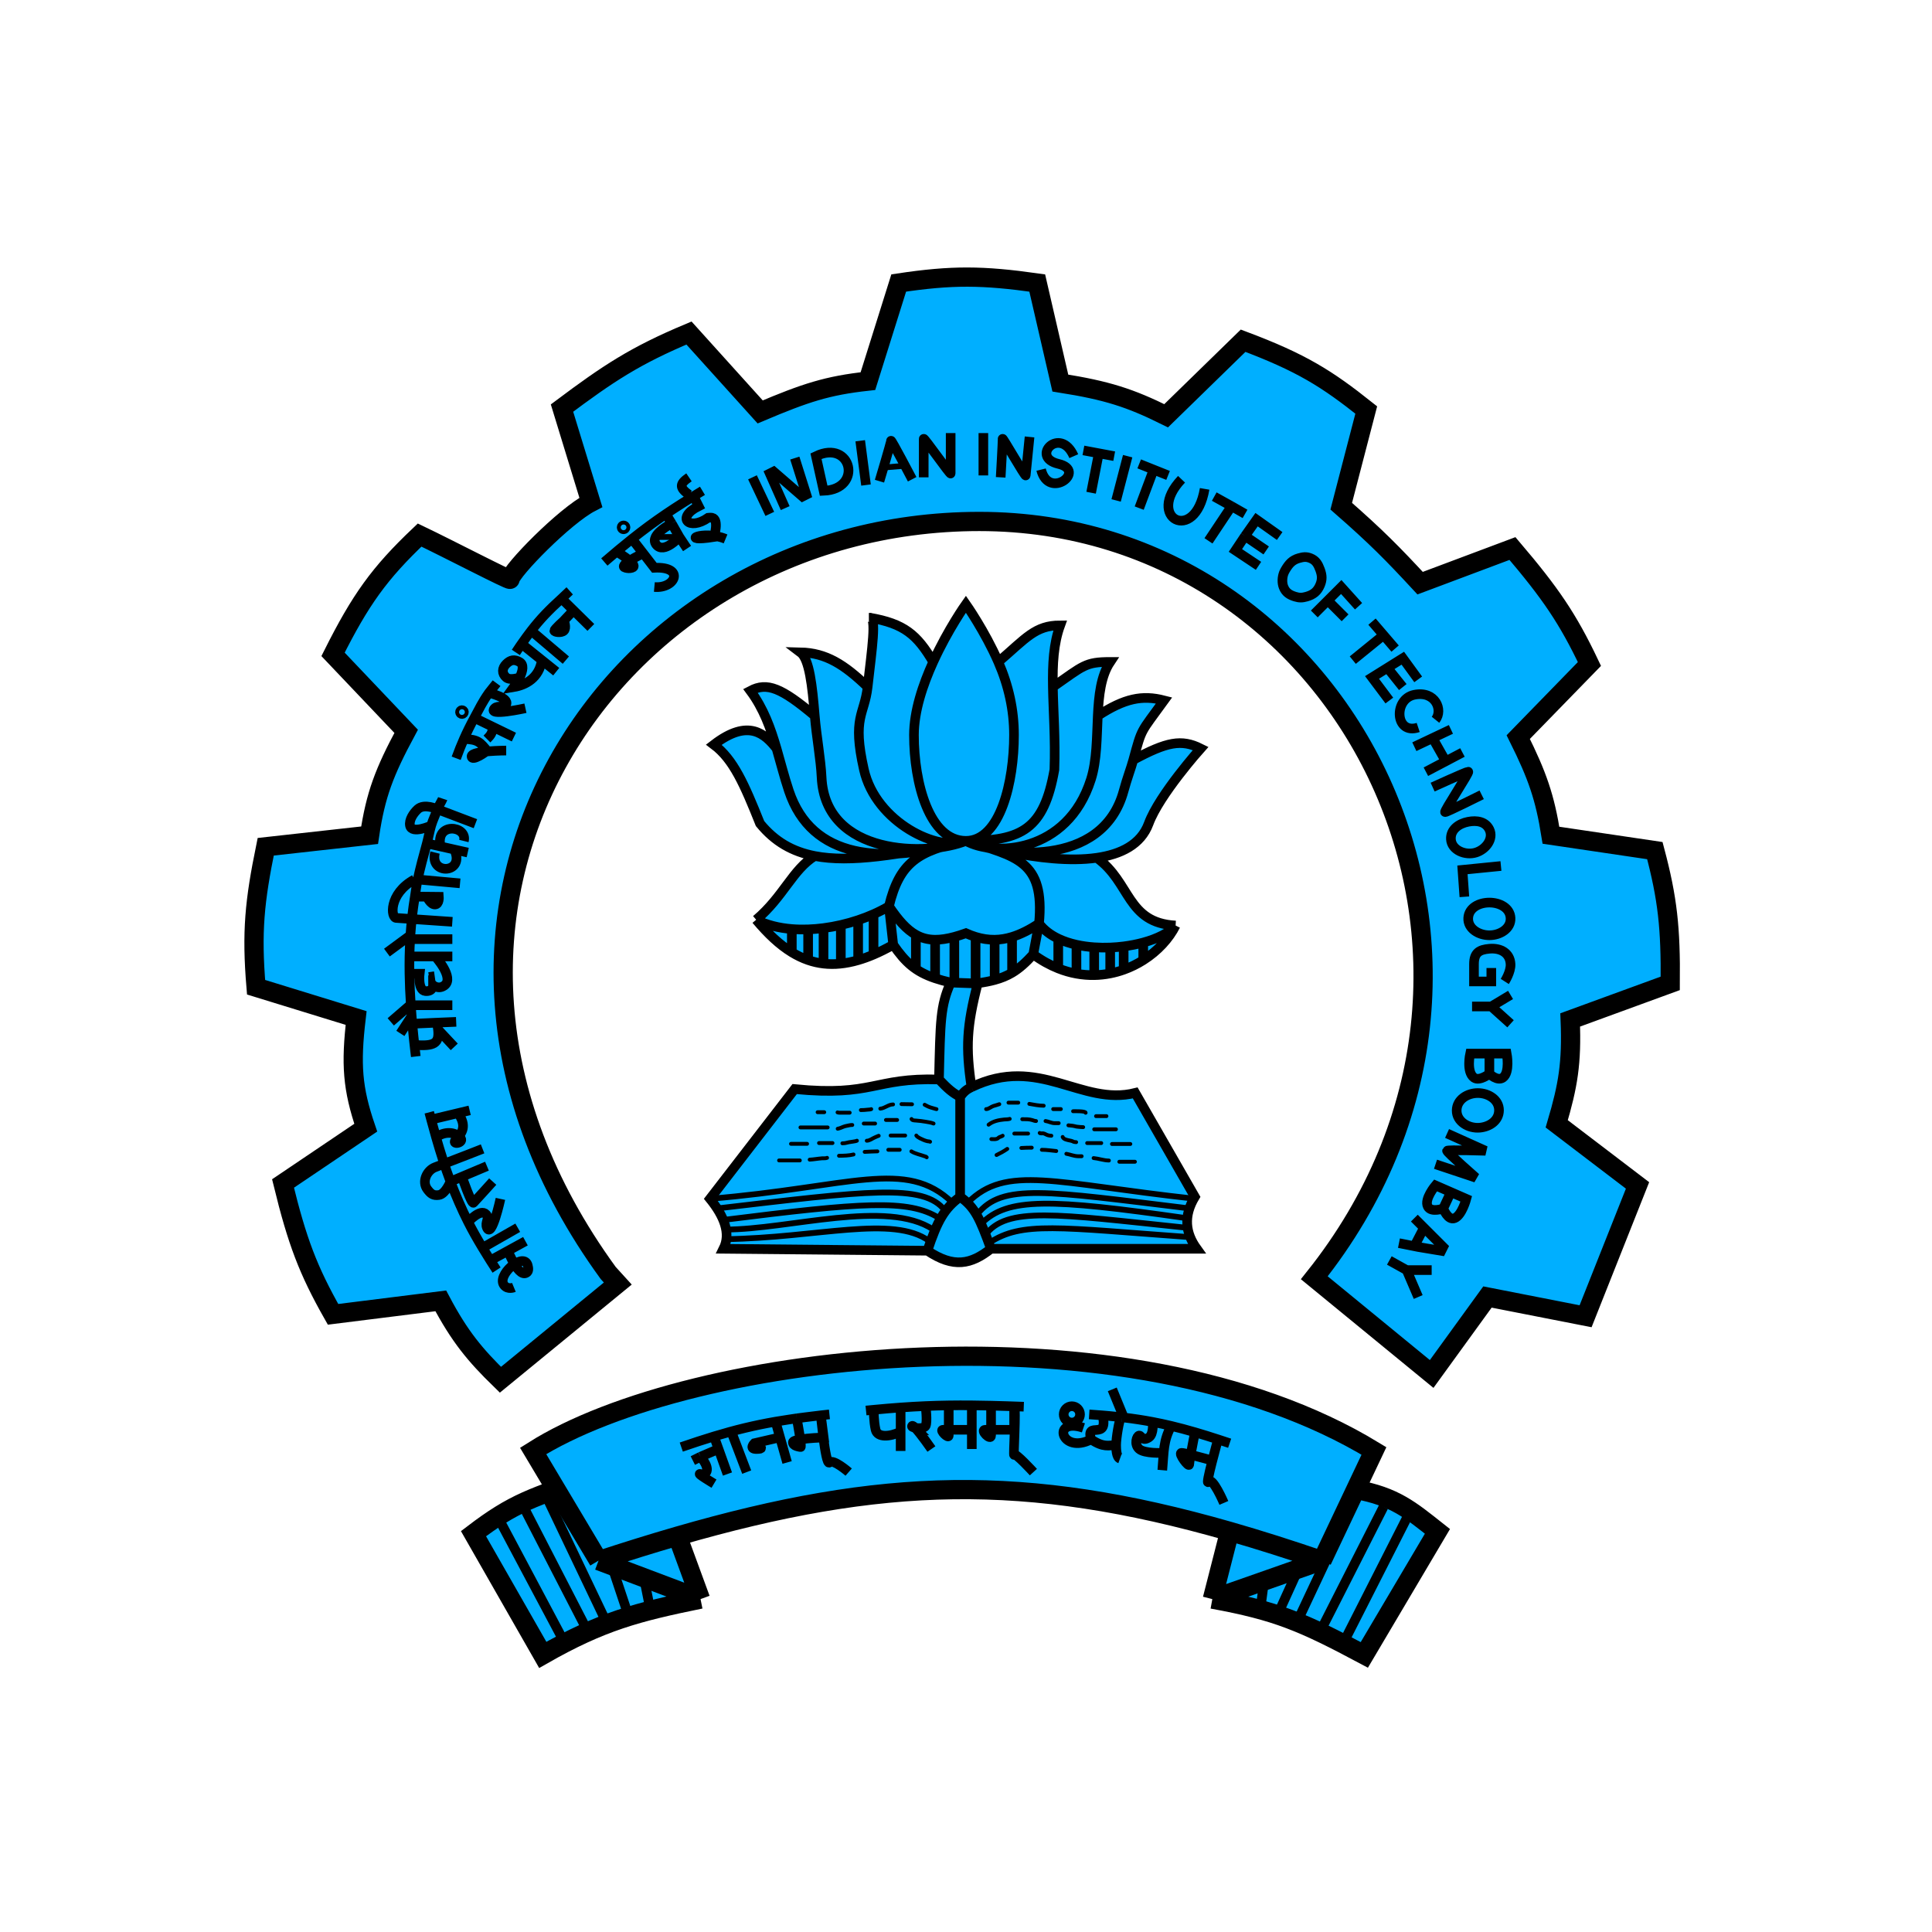 <svg width="251" height="251" viewBox="0 0 251 251" fill="none" xmlns="http://www.w3.org/2000/svg">
<path d="M88.012 199.572C84.725 200.523 81.319 201.583 77.763 202.751L91.011 207.751L88.012 199.572Z" fill="#00afff"/>
<path d="M171.75 202.751C167.557 201.313 163.573 200.047 159.752 198.951L157.502 207.751L171.75 202.751Z" fill="#00afff"/>
<path d="M178.499 188.502C146.503 169.004 89.761 175.504 69.264 188.502L72.246 193.502L77.763 202.751C81.319 201.583 84.725 200.523 88.012 199.572C114.53 191.898 133.237 191.346 159.752 198.951C163.573 200.047 167.557 201.313 171.75 202.751L176.131 193.502L178.499 188.502Z" fill="#00afff"/>
<path d="M176.131 193.502L171.75 202.751L157.502 207.751C165.898 209.283 169.265 210.742 177.249 215L186.748 198.951C183.203 196.147 181.196 194.431 176.131 193.502Z" fill="#00afff"/>
<path d="M77.763 202.751L72.246 193.502C69.278 194.554 67.232 195.433 65.015 196.806C63.932 197.477 62.808 198.266 61.515 199.251L70.514 215C78.175 210.63 82.751 209.44 91.011 207.751L77.763 202.751Z" fill="#00afff"/>
<path d="M79.013 165.379C45.256 119.003 79.013 67.747 127.237 67.747C175.461 67.747 203.448 125.011 170.75 166.004L185.998 178.503L193.247 168.504L205.995 171.004L212.744 154.006L202.246 146.006C203.721 141.017 204.22 138.103 203.995 132.508L216.994 127.758C217.058 120.551 216.653 116.755 214.994 110.51L201.496 108.51C200.709 103.576 199.746 100.784 197.246 95.761L206.495 86.262C203.676 80.333 201.423 77.054 196.496 71.263L184.498 75.763C180.948 71.932 178.823 69.762 174.25 65.764L177.499 53.265C172.391 49.205 169.121 47.124 161.501 44.266L151.503 54.015C146.809 51.69 143.834 50.726 137.755 49.765L134.755 36.766C127.646 35.766 123.702 35.724 116.758 36.766L112.758 49.515C107.471 50.092 104.642 51.029 98.76 53.515L89.511 43.266C82.49 46.206 79.005 48.531 73.014 53.015L76.763 65.264C73.325 67.04 66.424 74.124 66.265 75.263C66.237 75.461 58.349 71.346 54.516 69.513C49.268 74.49 46.83 77.914 43.268 85.012L52.767 95.011C49.937 100.271 48.798 103.224 48.017 108.51L34.519 110.01C33.083 117.05 32.662 121.033 33.269 128.258L46.267 132.258C45.556 138.289 45.786 141.427 47.517 146.506L36.769 153.756C38.609 161.274 40.015 165.017 43.268 170.754L57.266 169.004C59.719 173.638 61.713 176.037 65.015 179.253L80.263 166.754L79.013 165.379Z" fill="#00afff"/>
<path d="M171.75 202.751L176.131 193.502M171.75 202.751C167.557 201.313 163.573 200.047 159.752 198.951M171.75 202.751L157.502 207.751M77.763 202.751L72.246 193.502M77.763 202.751C81.319 201.583 84.725 200.523 88.012 199.572M77.763 202.751L91.011 207.751M72.246 193.502L69.264 188.502C89.761 175.504 146.503 169.004 178.499 188.502L176.131 193.502M72.246 193.502C69.278 194.554 67.232 195.433 65.015 196.806C63.932 197.477 62.808 198.266 61.515 199.251L70.514 215C78.175 210.63 82.751 209.44 91.011 207.751M91.011 207.751L88.012 199.572M88.012 199.572C114.53 191.898 133.237 191.346 159.752 198.951M176.131 193.502C181.196 194.431 183.203 196.147 186.748 198.951L177.249 215C169.265 210.742 165.898 209.283 157.502 207.751M157.502 207.751L159.752 198.951M79.013 165.379C45.256 119.003 79.013 67.747 127.237 67.747C175.461 67.747 203.448 125.011 170.75 166.004L185.998 178.503L193.247 168.504L205.995 171.004L212.744 154.006L202.246 146.006C203.721 141.017 204.22 138.103 203.995 132.508L216.994 127.758C217.058 120.551 216.653 116.755 214.994 110.51L201.496 108.51C200.709 103.576 199.746 100.784 197.246 95.761L206.495 86.262C203.676 80.333 201.423 77.054 196.496 71.263L184.498 75.763C180.948 71.932 178.823 69.762 174.25 65.764L177.499 53.265C172.391 49.205 169.121 47.124 161.501 44.266L151.503 54.015C146.809 51.69 143.834 50.726 137.755 49.765L134.755 36.766C127.646 35.766 123.702 35.724 116.758 36.766L112.758 49.515C107.471 50.092 104.642 51.029 98.76 53.515L89.511 43.266C82.49 46.206 79.005 48.531 73.014 53.015L76.763 65.264C73.325 67.04 66.424 74.124 66.265 75.263C66.237 75.461 58.349 71.346 54.516 69.513C49.268 74.49 46.83 77.914 43.268 85.012L52.767 95.011C49.937 100.271 48.798 103.224 48.017 108.51L34.519 110.01C33.083 117.05 32.662 121.033 33.269 128.258L46.267 132.258C45.556 138.289 45.786 141.427 47.517 146.506L36.769 153.756C38.609 161.274 40.015 165.017 43.268 170.754L57.266 169.004C59.719 173.638 61.713 176.037 65.015 179.253L80.263 166.754L79.013 165.379Z" stroke="black" stroke-width="2.5"/>
<path d="M121.988 140.241C122.169 132.673 122.151 130.721 123.507 127.651C122.753 127.477 122.087 127.293 121.488 127.091C118.969 126.24 117.64 125.052 116.046 122.742C115.157 123.245 114.306 123.669 113.489 124.017C112.799 124.311 112.133 124.551 111.489 124.738C110.71 124.965 109.961 125.115 109.239 125.192C108.461 125.274 107.713 125.272 106.99 125.188C106.302 125.108 105.637 124.954 104.99 124.73C104.264 124.479 103.56 124.14 102.871 123.717C101.276 122.737 99.762 121.309 98.241 119.492C101.784 116.493 102.984 112.966 105.85 111.211C102.938 110.649 100.654 109.332 98.741 106.994C96.702 101.901 95.29 98.661 92.742 96.745C97.248 93.28 99.413 95.375 100.888 97.244C100.12 94.613 99.21 92.061 97.491 89.745C99.665 88.595 101.518 89.359 105.85 92.995C105.527 89.119 105.162 85.624 103.99 84.746C107.311 84.823 109.669 86.317 112.72 89.245C113.243 84.652 113.822 80.689 113.164 80.277C113.106 80.266 113.048 80.256 112.989 80.246C113.055 80.234 113.113 80.245 113.164 80.277C117.521 81.058 119.164 82.496 121.237 85.996C123.158 81.771 125.487 78.496 125.487 78.496C125.487 78.496 127.966 82.023 129.696 85.996C133.311 82.894 134.486 81.246 137.735 81.246C136.875 83.614 136.732 86.272 136.785 89.245C140.752 86.484 140.985 85.996 144.234 85.996C143.023 87.813 142.751 90.336 142.621 92.995C146.087 90.731 148.389 90.261 151.233 90.995C148.111 95.309 148.394 94.481 147.234 98.723C151.596 96.372 153.483 95.995 155.983 97.244C155.983 97.244 150.615 103.244 149.234 106.994C148.229 109.722 145.621 110.994 142.485 111.444C146.938 114.627 146.334 119.891 152.733 120.242C151.894 121.922 150.416 123.545 148.527 124.742C147.744 125.238 146.892 125.66 145.984 125.984C145.421 126.185 144.836 126.347 144.234 126.465C143.562 126.597 142.867 126.674 142.157 126.686C141.404 126.698 140.634 126.638 139.851 126.496C139.072 126.354 138.281 126.13 137.485 125.813C136.407 125.384 135.318 124.786 134.236 123.992C133.27 125.053 132.428 125.814 131.486 126.376C130.811 126.778 130.084 127.078 129.223 127.311C128.576 127.487 127.852 127.624 127.018 127.74L127.02 127.773C125.59 133.337 125.443 136.053 126.215 141.24C134.986 136.991 140.485 143.74 147.484 141.99L155.233 155.489C153.733 157.989 154.001 160.184 155.483 162.239H128.737C126.144 164.278 123.906 164.775 120.488 162.489L93.992 162.239C94.991 160.239 94.06 157.99 92.242 155.739L103.24 141.49C113.489 142.49 113.489 139.991 121.988 140.241Z" fill="#00afff"/>
<path d="M64.765 197.252L73.264 213.25M68.014 195.752L76.513 212.25M71.264 195.002L79.013 211.25M79.763 204.251L81.763 210.25M83.762 205.501L84.512 209.251M163.751 209.001L164.251 205.251M166.001 209.75L168.5 204.251M168.5 210.75L176.249 194.252M179.749 195.752C179.549 196.152 174.166 206.751 171.5 212M174.5 213.5L182.748 197.252M123.507 127.651C122.151 130.721 122.169 132.673 121.988 140.241M123.507 127.651C122.753 127.477 122.087 127.293 121.488 127.091M123.507 127.651C123.675 127.657 123.835 127.663 123.987 127.668M127.02 127.773C125.59 133.337 125.443 136.053 126.215 141.24M127.02 127.773L127.018 127.74C127.852 127.624 128.576 127.487 129.223 127.311M127.02 127.773C126.926 127.77 126.835 127.767 126.746 127.764M121.988 140.241C123.155 141.467 123.765 141.991 124.737 142.49M121.988 140.241C113.489 139.991 113.489 142.49 103.24 141.49L92.242 155.739C94.06 157.99 94.991 160.239 93.992 162.239L120.488 162.489M126.215 141.24C125.506 141.568 125.206 141.87 124.737 142.49M126.215 141.24C134.986 136.991 140.485 143.74 147.484 141.99L155.233 155.489C153.733 157.989 154.001 160.184 155.483 162.239H128.737M125.487 109.243C120.738 109.243 118.738 101.744 118.738 95.495C118.738 92.397 119.887 88.962 121.237 85.996M125.487 109.243C129.986 109.243 131.736 101.494 131.736 95.495C131.736 92.241 131.041 89.083 129.696 85.996M125.487 109.243C132.786 109.284 135.629 107.683 136.985 99.994C137.125 96.022 136.841 92.45 136.785 89.245M125.487 109.243C129.009 111.257 138.666 110.962 141.735 101.244C142.507 98.797 142.484 95.82 142.621 92.995M125.487 109.243C129.986 111.243 143.223 112.956 145.984 102.744C146.413 101.157 146.938 99.805 147.234 98.723M125.487 109.243C121.982 110.782 113.79 106.862 112.239 99.994C110.688 93.126 112.301 92.925 112.72 89.245M125.487 109.243C120.506 111.273 107.219 111.223 106.74 100.994C106.628 98.62 106.078 95.733 105.85 92.995M125.487 109.243C114.533 112.439 105.441 111.598 102.49 102.744C101.878 100.908 101.417 99.058 100.888 97.244M125.487 109.243C116.67 111.092 110.469 112.102 105.85 111.211M125.487 109.243C119.231 110.518 116.854 112.083 115.488 117.743M125.487 109.243C125.487 109.243 135.354 112.466 142.485 111.444M125.487 109.243C132.013 111.294 135.764 111.788 134.986 119.992M129.696 85.996C127.966 82.023 125.487 78.496 125.487 78.496C125.487 78.496 123.158 81.771 121.237 85.996M129.696 85.996C133.311 82.894 134.486 81.246 137.735 81.246C136.875 83.614 136.732 86.272 136.785 89.245M136.785 89.245C140.752 86.484 140.985 85.996 144.234 85.996C143.023 87.813 142.751 90.336 142.621 92.995M142.621 92.995C146.087 90.731 148.389 90.261 151.233 90.995C148.111 95.309 148.394 94.481 147.234 98.723M147.234 98.723C151.596 96.372 153.483 95.995 155.983 97.244C155.983 97.244 150.615 103.244 149.234 106.994C148.229 109.722 145.621 110.994 142.485 111.444M121.237 85.996C119.136 82.45 117.477 81.02 112.989 80.246C113.912 80.082 113.283 84.298 112.72 89.245M112.72 89.245C109.669 86.317 107.311 84.823 103.99 84.746C105.162 85.624 105.527 89.119 105.85 92.995M105.85 92.995C101.518 89.359 99.665 88.595 97.491 89.745C99.21 92.061 100.12 94.613 100.888 97.244M100.888 97.244C99.413 95.375 97.248 93.28 92.742 96.745C95.29 98.661 96.702 101.901 98.741 106.994C100.654 109.332 102.938 110.649 105.85 111.211M105.85 111.211C102.984 112.966 101.784 116.493 98.241 119.492M98.241 119.492C99.62 120.182 101.204 120.564 102.871 120.7M98.241 119.492C99.762 121.309 101.276 122.737 102.871 123.717M115.488 117.743L116.046 122.742M115.488 117.743C116.704 119.558 117.786 120.771 118.988 121.444M115.488 117.743C114.874 118.108 114.203 118.452 113.489 118.768M142.485 111.444C146.938 114.627 146.334 119.891 152.733 120.242M152.733 120.242C151.894 121.922 150.416 123.545 148.527 124.742M152.733 120.242C151.93 121.174 150.392 121.946 148.527 122.454M134.986 119.992L134.236 123.992M134.986 119.992C133.747 120.8 132.601 121.38 131.486 121.722M134.986 119.992C135.612 120.821 136.474 121.465 137.485 121.948M116.046 122.742C117.64 125.052 118.969 126.24 121.488 127.091M116.046 122.742C115.157 123.245 114.306 123.669 113.489 124.017M134.236 123.992C133.27 125.053 132.428 125.814 131.486 126.376M134.236 123.992C135.318 124.786 136.407 125.384 137.485 125.813M118.988 125.742V121.444M118.988 121.444C119.751 121.871 120.563 122.081 121.488 122.088M121.488 122.088V127.091M121.488 122.088C122.235 122.094 123.057 121.967 123.987 121.717M123.987 127.668V121.717M123.987 127.668C124.992 127.703 125.699 127.728 126.746 127.764M123.987 121.717C124.458 121.59 124.956 121.431 125.487 121.242C125.916 121.433 126.334 121.591 126.746 121.717M126.746 121.717V127.764M126.746 121.717C127.593 121.975 128.411 122.098 129.223 122.088M129.223 122.088V127.311M129.223 122.088C129.975 122.079 130.723 121.956 131.486 121.722M129.223 127.311C130.084 127.078 130.811 126.778 131.486 126.376M131.486 126.376V121.722M137.485 121.948V125.813M137.485 121.948C138.208 122.292 139.007 122.555 139.851 122.742M137.485 125.813C138.281 126.13 139.072 126.354 139.851 126.496M139.851 122.742V126.496M139.851 122.742C140.592 122.907 141.368 123.014 142.157 123.069M139.851 126.496C140.634 126.638 141.404 126.698 142.157 126.686M142.157 126.686V123.069M142.157 126.686C142.867 126.674 143.562 126.597 144.234 126.465M142.157 123.069C142.844 123.117 143.541 123.126 144.234 123.099M144.234 123.099V126.465M144.234 123.099C144.824 123.075 145.41 123.026 145.984 122.953M144.234 126.465C144.836 126.347 145.421 126.185 145.984 125.984M145.984 125.984V122.953M145.984 125.984C146.892 125.66 147.744 125.238 148.527 124.742M145.984 122.953C146.87 122.841 147.728 122.672 148.527 122.454M148.527 124.742V122.454M113.489 124.017V118.768M113.489 124.017C112.799 124.311 112.133 124.551 111.489 124.738M113.489 118.768C112.853 119.049 112.183 119.308 111.489 119.54M111.489 119.54V124.738M111.489 119.54C110.761 119.783 110.008 119.995 109.239 120.172M111.489 124.738C109.869 125.209 108.383 125.35 106.99 125.188M109.239 120.172V125.242M109.239 120.172C108.499 120.342 107.746 120.479 106.99 120.577M106.99 125.188V120.577M106.99 125.188C106.302 125.108 105.637 124.954 104.99 124.73M106.99 120.577C106.323 120.664 105.654 120.72 104.99 120.744M104.99 120.744V124.73M104.99 120.744C104.275 120.769 103.566 120.756 102.871 120.7M104.99 124.73C104.264 124.479 103.56 124.14 102.871 123.717M102.871 120.7V123.717M124.737 142.49V155.489M120.488 162.489C123.906 164.775 126.144 164.278 128.737 162.239M120.488 162.489C121.787 158.574 122.699 156.983 124.737 155.489M128.737 162.239C127.319 158.365 126.688 156.849 124.737 155.489" stroke="black" stroke-width="1.25"/>
<path d="M101.341 186.753L100.76 184.697C101.641 184.543 103.509 184.268 103.509 184.268C103.509 184.268 105.533 184.001 106.643 183.875L107.009 186.753C107.009 186.753 106.993 186.753 106.964 186.754C106.675 186.764 105.046 186.828 103.971 187.006C104.05 187.587 104.086 188.024 104.009 188.002C103.787 187.94 103.01 187.878 103.01 187.378C103.01 187.218 103.416 187.097 103.971 187.006C103.82 185.899 103.509 184.268 103.509 184.268C103.509 184.268 101.641 184.543 100.76 184.697L101.341 186.753L101.26 186.503V186.753L98.551 187.378L98.76 188.002C98.76 188.002 99.26 188.252 98.26 188.252C97.26 188.252 98.01 187.502 98.01 187.502L98.551 187.378L101.26 186.753V186.503L101.341 186.753Z" fill="#00afff"/>
<path d="M113.758 185.753C113.508 184.697 113.508 183.155 113.508 183.155C114.741 183.037 115.897 182.939 117.008 182.859C118.125 182.779 119.197 182.717 120.257 182.671C121.258 182.628 122.249 182.6 123.257 182.585C124.231 182.571 125.223 182.569 126.256 182.578C127.06 182.585 127.889 182.599 128.756 182.62V185.753V186.503C128.756 187.253 127.256 185.753 128.006 185.753H128.756V182.62C127.889 182.599 127.06 182.585 126.256 182.578V185.753H123.257V186.503C123.257 187.003 122.007 185.753 122.507 185.753H123.257V182.585C122.249 182.6 121.258 182.628 120.257 182.671C120.257 182.671 120.507 184.753 120.257 185.253C120.101 185.564 119.363 185.585 118.89 185.495C118.603 185.441 118.413 185.347 118.507 185.253C118.56 185.2 118.7 185.302 118.89 185.495C119.363 185.585 120.101 185.564 120.257 185.253C120.507 184.753 120.257 182.671 120.257 182.671C119.197 182.717 118.125 182.779 117.008 182.859V186.003C115.641 186.673 114.008 186.809 113.758 185.753Z" fill="#00afff"/>
<path d="M143.254 183.884C143.254 183.884 143.254 183.884 143.254 183.884C143.422 183.898 143.589 183.912 143.754 183.927C143.922 183.942 144.089 183.957 144.254 183.973C144.736 184.019 145.205 184.068 145.664 184.12C145.696 184.088 145.726 184.09 145.754 184.131C145.837 184.14 145.92 184.15 146.003 184.16C147.312 184.317 148.541 184.505 149.753 184.735C150.558 184.888 151.356 185.059 152.166 185.253C153.165 185.491 154.182 185.764 155.252 186.076C155.252 186.076 154.911 187.751 154.688 188.993C154.582 189.592 154.502 190.09 154.502 190.252C154.502 190.752 153.003 188.752 153.502 188.752C153.662 188.752 154.128 188.854 154.688 188.993C154.911 187.751 155.252 186.076 155.252 186.076C154.182 185.764 153.165 185.491 152.166 185.253C151.356 185.059 150.558 184.888 149.753 184.735C148.541 184.505 147.312 184.317 146.003 184.16C145.92 184.15 145.837 184.14 145.754 184.131C145.724 184.127 145.694 184.124 145.664 184.12C145.401 184.382 145.004 186.861 145.004 187.752C144.004 187.752 143.393 188.102 141.754 187.003C141.004 184.503 144.004 187.253 143.254 183.884Z" fill="#00afff"/>
<path d="M140.004 183.003C139.59 182.589 138.919 182.589 138.505 183.003C138.09 183.417 138.09 184.089 138.505 184.503C138.919 184.917 139.59 184.917 140.004 184.503C140.418 184.089 140.418 183.417 140.004 183.003Z" fill="#00afff"/>
<path d="M106.009 59.264C110.648 57.027 112.159 63.551 107.009 63.764L106.009 59.264Z" fill="#00afff"/>
<path d="M166.751 76.263C166.535 75.718 166.576 74.973 166.791 74.429C166.862 74.28 166.905 74.171 167.001 74.013C167.464 73.241 167.884 72.758 168.75 72.513C169.314 72.353 169.705 72.297 170.25 72.513C170.959 72.793 171.237 73.297 171.5 74.013C171.769 74.746 171.803 75.293 171.5 76.013C171.151 76.842 170.616 77.267 169.75 77.512C169.187 77.672 168.81 77.686 168.25 77.512C167.522 77.287 167.031 76.972 166.751 76.263Z" fill="#00afff"/>
<path d="M190.747 106.76C191.869 106.542 193.001 106.73 193.497 107.76C194.085 108.982 193.041 110.354 191.747 110.759C190.372 111.191 188.565 110.449 188.498 109.01C188.44 107.768 189.528 106.996 190.747 106.76Z" fill="#00afff"/>
<path d="M193.497 117.259C194.825 117.259 196.171 117.933 196.246 119.259C196.325 120.644 194.884 121.508 193.497 121.508C192.109 121.508 190.668 120.644 190.747 119.259C190.823 117.933 192.169 117.259 193.497 117.259Z" fill="#00afff"/>
<path d="M190.997 136.882H193.497H195.747C195.747 136.882 196.209 139.332 195.247 140.007C194.527 140.511 193.497 139.507 193.497 139.507C193.497 139.507 192.208 140.523 191.497 140.007C190.468 139.259 190.997 136.882 190.997 136.882Z" fill="#00afff"/>
<path d="M192.247 146.506C190.789 146.637 189.228 145.721 189.247 144.256C189.266 142.869 190.61 142.007 191.997 142.007C193.384 142.007 194.758 142.869 194.747 144.256C194.736 145.57 193.555 146.389 192.247 146.506Z" fill="#00afff"/>
<path d="M186.498 154.006L188.498 154.88L190.497 155.755C190.497 155.755 189.937 157.861 188.997 158.255C188.111 158.627 187.498 157.005 187.498 157.005C187.498 157.005 185.931 157.574 185.498 156.755C184.987 155.791 186.498 154.006 186.498 154.006Z" fill="#00afff"/>
<path d="M187.248 162.505L187.498 162.005L184.998 159.505L183.748 161.905L184.248 162.005L187.248 162.505Z" fill="#00afff"/>
<path d="M80.763 68.513C80.763 68.375 80.874 68.263 81.013 68.263C81.151 68.263 81.263 68.375 81.263 68.513C81.263 68.651 81.151 68.763 81.013 68.763C80.874 68.763 80.763 68.651 80.763 68.513Z" fill="#00afff"/>
<path d="M60.016 92.261C59.877 92.261 59.766 92.373 59.766 92.511C59.766 92.649 59.877 92.761 60.016 92.761C60.154 92.761 60.266 92.649 60.266 92.511C60.266 92.373 60.154 92.261 60.016 92.261Z" fill="#00afff"/>
<path d="M88.511 188.002C90.041 187.475 91.436 187.018 92.761 186.616M92.761 186.616L93.347 188.252M92.761 186.616C95.537 185.774 98.005 185.177 100.76 184.697M93.347 188.252L94.511 191.502M93.347 188.252L91.011 189.252M91.011 189.252C92.52 191.043 91.66 191.682 91.011 191.502C90.362 191.322 92.761 192.752 92.761 192.752M91.011 189.252L90.011 189.752M95.011 186.003L97.01 191.252M100.76 184.697L101.341 186.753M100.76 184.697C101.641 184.543 103.509 184.268 103.509 184.268M101.341 186.753L102.26 190.002M101.341 186.753L101.26 186.503V186.753L98.551 187.378M98.551 187.378L98.01 187.502C98.01 187.502 97.26 188.252 98.26 188.252C99.26 188.252 98.76 188.002 98.76 188.002L98.551 187.378ZM98.26 187.752H98.51M103.509 184.268C103.509 184.268 103.82 185.899 103.971 187.006M103.509 184.268C103.509 184.268 105.533 184.001 106.643 183.875M103.971 187.006C104.05 187.587 104.086 188.024 104.009 188.002C103.787 187.94 103.01 187.878 103.01 187.378C103.01 187.218 103.416 187.097 103.971 187.006ZM103.971 187.006C105.046 186.828 106.675 186.764 106.964 186.754M106.964 186.754C106.993 186.753 107.009 186.753 107.009 186.753L106.643 183.875M106.964 186.754C106.774 185.284 106.643 183.875 106.643 183.875M106.964 186.754C107.186 188.472 107.489 190.272 107.759 190.002C108.259 189.502 110.258 191.252 110.258 191.252M106.643 183.875C107.007 183.834 107.379 183.793 107.759 183.753M112.508 183.253C112.847 183.219 113.18 183.186 113.508 183.155M113.508 183.155C113.508 183.155 113.508 184.697 113.758 185.753C114.008 186.809 115.641 186.673 117.008 186.003M113.508 183.155C114.741 183.037 115.897 182.939 117.008 182.859M117.008 186.003V182.859M117.008 186.003V188.502M117.008 182.859C118.125 182.779 119.197 182.717 120.257 182.671M120.257 182.671C120.257 182.671 120.507 184.753 120.257 185.253C120.101 185.564 119.363 185.585 118.89 185.495M120.257 182.671C121.258 182.628 122.249 182.6 123.257 182.585M118.89 185.495C118.603 185.441 118.413 185.347 118.507 185.253C118.56 185.2 118.7 185.302 118.89 185.495ZM118.89 185.495C119.602 186.223 121.007 188.252 121.007 188.252M123.257 182.585V185.753M123.257 182.585C124.231 182.571 125.223 182.569 126.256 182.578M123.257 185.753V186.503C123.257 187.003 122.007 185.753 122.507 185.753H123.257ZM123.257 185.753H126.256M126.256 185.753V182.578M126.256 185.753V188.252M126.256 182.578C127.06 182.585 127.889 182.599 128.756 182.62M128.756 182.62C130.072 182.651 131.474 182.696 133.005 182.753M128.756 182.62V185.753M128.756 185.753V186.503C128.756 187.253 127.256 185.753 128.006 185.753H128.756ZM128.756 185.753H131.755V182.859C132.049 182.922 131.616 189.329 131.755 189.002C131.895 188.675 134.255 191.252 134.255 191.252M141.504 183.753C142.109 183.793 142.691 183.837 143.254 183.884M143.254 183.884C143.254 183.884 143.254 183.884 143.254 183.884ZM143.254 183.884C143.422 183.898 143.589 183.912 143.754 183.927C143.922 183.942 144.089 183.957 144.254 183.973C144.736 184.019 145.205 184.068 145.664 184.12M143.254 183.884C144.004 187.253 141.004 184.503 141.754 187.003M141.754 187.003C143.393 188.102 144.004 187.752 145.004 187.752M141.754 187.003C137.868 189.008 136.532 184.093 140.754 185.503M145.004 187.752C145.004 186.861 145.401 184.382 145.664 184.12M145.004 187.752C145.004 188.252 145.042 189.336 145.504 189.502M145.664 184.12C145.694 184.124 145.724 184.127 145.754 184.131M145.664 184.12C145.696 184.088 145.726 184.09 145.754 184.131M145.754 184.131C145.837 184.14 145.92 184.15 146.003 184.16M146.003 184.16L144.504 180.503M146.003 184.16C147.312 184.317 148.541 184.505 149.753 184.735M149.753 184.735C149.753 184.735 149.934 186.311 149.253 186.753C148.362 187.33 148.313 186.491 148.003 186.503C147.694 186.514 147.301 187.641 148.003 188.252C148.705 188.864 151.003 188.752 151.003 188.752M149.753 184.735C150.558 184.888 151.356 185.059 152.166 185.253M152.166 185.253C151.117 187.176 151.221 188.549 151.003 191.002M152.166 185.253C153.165 185.491 154.182 185.764 155.252 186.076M155.252 186.076C155.252 186.076 154.911 187.751 154.688 188.993M155.252 186.076C156.199 186.352 157.187 186.66 158.241 187.003M154.688 188.993C154.582 189.592 154.502 190.09 154.502 190.252C154.502 190.752 153.003 188.752 153.502 188.752C153.662 188.752 154.128 188.854 154.688 188.993ZM154.688 188.993C155.882 189.289 157.502 189.752 157.502 189.752M158.241 187.003C158.73 187.161 159.232 187.328 159.752 187.502M158.241 187.003C158.241 187.003 156.502 193.252 157.002 192.502C157.502 191.752 159.002 195.252 159.002 195.252M97.76 62.014L100.01 66.763M102.01 66.013L100.01 61.514L100.51 61.264L104.259 64.514L104.759 64.264L103.259 59.514M111.758 57.264L112.508 63.014M120.007 62.014V57.014C120.007 56.764 123.507 61.764 123.507 61.514V56.264M114.258 62.514C114.258 62.514 115.758 57.514 115.758 57.264C115.758 57.014 118.507 62.264 118.507 62.264M127.756 56.264V61.764M130.006 62.014C130.006 62.014 130.279 57.264 130.256 57.014C130.232 56.764 133.231 62.014 133.255 61.764C133.279 61.514 133.755 56.764 133.755 56.764M139.504 59.264C137.755 55.264 133.755 59.382 137.505 60.264C141.254 61.146 136.255 65.014 135.255 61.014M140.754 58.514L142.754 58.889M142.754 58.889L144.754 59.264M142.754 58.889L141.754 64.014M145.004 65.014L146.503 59.264M148.003 60.264L149.878 61.014M149.878 61.014L151.753 61.764M149.878 61.014L148.003 66.013M153.502 62.264C148.753 67.263 155.252 70.763 156.502 63.514M157.752 64.514L160.002 65.763M160.002 65.763L161.751 66.763M160.002 65.763L157.002 70.263M166.251 69.638L163.251 67.513L161.751 69.638M161.751 69.638L160.501 71.513L163.501 73.513M161.751 69.638L164.501 71.513M176.499 78.762L174.25 76.263L172.5 78.012M170.75 79.762L172.5 78.012M172.5 78.012L174.749 80.262M166.791 74.429C166.576 74.973 166.535 75.718 166.751 76.263C167.031 76.972 167.522 77.287 168.25 77.512C168.81 77.686 169.187 77.672 169.75 77.512C170.616 77.267 171.151 76.842 171.5 76.013C171.803 75.293 171.769 74.746 171.5 74.013C171.237 73.297 170.959 72.793 170.25 72.513C169.705 72.297 169.314 72.353 168.75 72.513C167.884 72.758 167.464 73.241 167.001 74.013C166.905 74.171 166.862 74.28 166.791 74.429ZM166.791 74.429C166.779 74.455 166.765 74.483 166.751 74.513M178.249 80.762L179.749 82.512M179.749 82.512L181.249 84.262M179.749 82.512L175.749 85.762M180.499 91.011L178.249 88.011L180.249 86.762M184.248 88.261L182.248 85.512L180.249 86.762M180.249 86.762L182.248 89.261M186.498 93.511C187.498 92.261 186.498 89.711 183.748 90.261C180.999 90.811 181.249 95.511 184.248 94.511M183.748 97.011L186.123 95.886M186.123 95.886L188.498 94.761M186.123 95.886L187.748 98.76M185.248 100.26L189.997 97.761M186.123 102.26C186.123 102.26 190.497 100.26 190.747 100.26C190.997 100.26 187.498 105.51 187.748 105.51C187.998 105.51 192.497 103.26 192.497 103.26M194.997 112.509L189.997 113.009L190.247 116.509M195.497 127.508C195.497 127.508 196.296 126.262 196.246 125.258C196.174 123.796 194.955 123.128 193.497 123.258C192.189 123.375 191.497 123.758 191.497 125.258V127.508H193.747V125.758M191.247 130.758H193.747M193.747 130.758L196.246 129.258M193.747 130.758L196.246 133.007M193.497 136.882H190.997C190.997 136.882 190.468 139.259 191.497 140.007C192.208 140.523 193.497 139.507 193.497 139.507M193.497 136.882H195.747C195.747 136.882 196.209 139.332 195.247 140.007C194.527 140.511 193.497 139.507 193.497 139.507M193.497 136.882V139.507M187.998 147.256L192.997 149.506C192.997 149.506 188.061 149.35 187.998 149.506C187.934 149.662 191.747 153.006 191.747 153.006L186.498 151.256M188.498 154.88L186.498 154.006C186.498 154.006 184.987 155.791 185.498 156.755C185.931 157.574 187.498 157.005 187.498 157.005M188.498 154.88L190.497 155.755C190.497 155.755 189.937 157.861 188.997 158.255C188.111 158.627 187.498 157.005 187.498 157.005M188.498 154.88L187.498 157.005M183.748 161.905L184.248 162.005L187.248 162.505L187.498 162.005L184.998 159.505M183.748 161.905L181.748 161.505M183.748 161.905L184.998 159.505M183.748 158.255L184.998 159.505M180.499 163.755L182.748 165.005M182.748 165.005H185.998M182.748 165.005L184.248 168.504M78.513 73.013C79.833 71.877 81.002 70.9 82.116 70.013M82.116 70.013L83.564 71.888M82.116 70.013C83.602 68.83 84.992 67.805 86.512 66.775M80.263 71.763C80.263 71.763 81.191 72.312 81.805 72.842M81.805 72.842C82.272 73.244 82.557 73.634 82.116 73.763C81.796 73.856 81.587 73.839 81.263 73.763C80.748 73.642 81.181 73.242 81.805 72.842ZM81.805 72.842C82.549 72.365 83.564 71.888 83.564 71.888M83.564 71.888L85.012 73.763C89.027 73.563 87.762 76.513 85.012 76.263M86.512 66.775C87.921 65.82 89.444 64.86 91.261 63.764M86.512 66.775L87.27 68.013M87.27 68.013L88.262 69.763M87.27 68.013C87.27 68.013 85.629 68.832 85.174 69.763C85.013 70.093 85.001 70.436 85.262 70.763C86.262 72.013 88.262 69.763 88.262 69.763M88.262 69.763L89.261 71.263M89.511 64.264C88.289 63.385 88.218 62.893 89.511 62.014M90.261 64.764L90.761 65.763C87.762 67.263 89.511 69.013 92.011 67.263C92.011 67.263 92.32 67.225 92.511 67.263C93.468 67.455 92.761 69.763 92.761 69.763C88.012 70.513 91.261 68.763 94.261 70.013M59.266 98.511C59.703 97.354 59.856 96.931 60.266 96.011M64.515 88.761C64.308 89.04 63.709 89.736 63.515 90.011M74.014 76.763C73.821 76.934 73.135 77.6 72.956 77.762M60.266 96.011C62.15 96.043 62.405 96.493 63.265 97.511C63.265 97.627 61.265 99.01 61.265 98.261C61.265 97.511 65.765 97.511 65.765 97.511M60.266 96.011C60.67 95.102 61.119 94.186 61.625 93.261M63.265 96.011C63.765 95.511 63.972 95.222 64.015 94.511M61.625 93.261L66.765 95.761M61.625 93.261C62.283 92.057 62.638 91.256 63.515 90.011M69.014 81.941L73.514 85.762M69.014 81.941C68.612 82.461 68.203 83.022 67.764 83.651M69.014 81.941C70.188 80.424 71.308 79.256 72.956 77.762M67.764 83.651C67.682 83.769 67.599 83.889 67.514 84.012L67.014 84.762M67.764 83.651L70.395 85.762M72.264 87.262L70.395 85.762M70.395 85.762C70.053 88.097 68.264 89.011 66.765 89.261C66.765 89.261 68.674 86.687 67.514 86.012C66.84 85.619 66.317 85.709 65.765 86.262C65.213 86.814 65.177 87.497 65.765 88.011C66.279 88.462 67.514 88.011 67.514 88.011M72.956 77.762L74.513 79.296M76.763 81.512L74.513 79.296M74.513 79.296L73.264 80.618M73.264 80.618C73.264 80.618 72.014 81.762 72.014 81.941C72.014 82.119 72.909 82.276 73.264 81.941C73.639 81.586 73.264 80.618 73.264 80.618ZM63.515 90.011C63.515 90.011 66.177 90.629 65.765 91.511C65.524 92.027 64.659 91.6 64.265 92.011C63.184 93.139 68.264 92.011 68.264 92.011M57.516 103.76C57.447 103.968 56.879 104.924 56.812 105.129M54.016 137.257C53.976 136.92 53.937 136.587 53.9 136.257M53.566 133.007C53.536 132.67 53.507 132.337 53.48 132.008M53.566 133.007C53.661 134.052 53.772 135.133 53.9 136.257M53.566 133.007L56.766 132.861M59.266 132.757L56.766 132.861M53.48 132.008L52.017 134.257M53.48 132.008C53.441 131.53 53.406 131.06 53.375 130.597M53.369 130.508L50.767 132.757M53.369 130.508C53.371 130.537 53.373 130.567 53.375 130.597M53.369 130.508C53.276 129.12 53.218 127.793 53.198 126.508M53.9 136.257L53.844 135.757C56.413 135.947 57.106 135.575 56.908 133.757M56.766 132.861C56.83 133.193 56.879 133.491 56.908 133.757M59.016 136.007L56.908 133.757M53.375 130.597H58.766M53.2 124.258H56.516M53.2 124.258C53.186 124.996 53.185 125.745 53.198 126.508M53.2 124.258C53.214 123.498 53.243 122.75 53.286 122.008M58.766 124.258H56.516M56.516 124.258C56.651 124.317 59.01 127.035 57.766 128.008C56.997 128.609 56.266 128.008 56.266 128.008C56.266 128.008 56.271 128.848 55.266 128.758C54.261 128.667 54.516 126.508 54.516 126.508H53.198M53.286 122.008H58.766M53.286 122.008C53.296 121.841 53.307 121.675 53.318 121.508M53.318 121.508L50.267 123.758M53.318 121.508C53.432 119.822 53.625 118.168 53.9 116.493M58.766 119.759L51.517 119.259C50.769 119.332 50.436 116.12 53.844 114.259M53.9 116.493H55.458M53.9 116.493C54.042 115.63 54.079 115.14 54.266 114.259M55.458 116.493L57.016 116.509C57.016 116.509 57.09 117.49 56.516 117.509C55.93 117.528 55.458 116.493 55.458 116.493ZM54.266 114.259L59.766 114.759M54.266 114.259C54.563 112.862 55.043 111.055 55.458 109.568M55.458 109.568L57.237 109.967M55.458 109.568C55.623 108.975 55.831 107.873 56.016 107.26M60.765 110.759L59.016 110.367M59.016 110.367C60.515 113.509 55.766 113.759 56.516 110.759M59.016 110.367L57.237 109.967M57.237 109.967C56.516 106.76 60.765 107.26 60.266 109.26M56.812 105.129L61.765 107.01M56.812 105.129C56.812 105.129 55.125 104.336 54.266 105.129C53.711 105.641 53.115 106.519 53.267 107.26C53.502 108.411 56.016 107.26 56.016 107.26M56.812 105.129C56.516 106.031 56.273 106.406 56.016 107.26M64.515 165.005C64.236 164.579 63.968 164.163 63.709 163.755M55.766 144.506C55.85 144.826 55.933 145.142 56.016 145.452M63.709 163.755L65.987 162.505M63.709 163.755C63.353 163.194 63.016 162.647 62.696 162.113M68.264 161.255L65.987 162.505M66.765 167.254C66.765 167.254 65.995 167.572 65.515 167.004C64.441 165.735 67.861 162.726 68.514 164.255C68.556 164.352 68.764 165.005 68.514 165.255C67.474 166.295 65.987 162.505 65.987 162.505M62.696 162.113L67.264 159.505M62.696 162.113C61.946 160.863 61.414 159.926 60.82 158.755M65.015 155.755C65.015 155.755 63.89 160.95 63.265 159.505C62.955 158.788 63.67 158.331 63.143 157.755C62.415 156.96 60.82 158.755 60.82 158.755M60.82 158.755C59.983 157.105 59.19 155.27 58.523 153.506M58.523 153.506L60.016 152.876M58.523 153.506C58.501 153.447 58.545 153.565 58.523 153.506ZM58.523 153.506C58.523 153.506 57.877 155.136 57.016 155.255C56.279 155.357 55.964 155.099 55.516 154.505C54.772 153.52 55.448 152.056 56.516 151.649C59.516 150.506 62.696 149.256 62.696 149.256M58.523 153.506C57.86 151.732 57.254 149.849 56.653 147.756M63.265 151.506L60.016 152.876M60.016 152.876C60.016 152.876 61.265 156.505 61.515 156.255C61.765 156.005 64.015 153.506 64.015 153.506M56.016 145.452C56.229 146.249 56.441 147.016 56.653 147.756M56.016 145.452L59.516 144.615M61.015 144.256L59.516 144.615M56.653 147.756C57.723 146.984 59.016 147.006 59.766 147.756C60.515 148.506 58.45 148.854 59.266 148.006C60.081 147.158 60.662 146.272 59.516 144.615M138.505 183.003C138.919 182.589 139.59 182.589 140.004 183.003C140.418 183.417 140.418 184.089 140.004 184.503C139.59 184.917 138.919 184.917 138.505 184.503C138.09 184.089 138.09 183.417 138.505 183.003ZM106.009 59.264C110.648 57.027 112.159 63.551 107.009 63.764L106.009 59.264ZM193.497 107.76C193.001 106.73 191.869 106.542 190.747 106.76C189.528 106.996 188.44 107.768 188.498 109.01C188.565 110.449 190.372 111.191 191.747 110.759C193.041 110.354 194.085 108.982 193.497 107.76ZM196.246 119.259C196.171 117.933 194.825 117.259 193.497 117.259C192.169 117.259 190.823 117.933 190.747 119.259C190.668 120.644 192.109 121.508 193.497 121.508C194.884 121.508 196.325 120.644 196.246 119.259ZM189.247 144.256C189.228 145.721 190.789 146.637 192.247 146.506C193.555 146.389 194.736 145.57 194.747 144.256C194.758 142.869 193.384 142.007 191.997 142.007C190.61 142.007 189.266 142.869 189.247 144.256ZM80.763 68.513C80.763 68.375 80.874 68.263 81.013 68.263C81.151 68.263 81.263 68.375 81.263 68.513C81.263 68.651 81.151 68.763 81.013 68.763C80.874 68.763 80.763 68.651 80.763 68.513ZM60.016 92.261C59.877 92.261 59.766 92.373 59.766 92.511C59.766 92.649 59.877 92.761 60.016 92.761C60.154 92.761 60.266 92.649 60.266 92.511C60.266 92.373 60.154 92.261 60.016 92.261Z" stroke="black" stroke-width="1.25"/>
<path d="M125.737 156.239C130.736 151.24 136.985 153.739 155.233 155.739M126.987 157.739C130.186 153.683 135.986 154.739 154.483 156.989M127.487 158.989C130.88 155.533 136.486 155.739 153.983 158.239M127.987 160.489C130.772 156.676 137.235 157.739 153.983 159.489M128.487 161.489C132.775 158.624 137.485 159.489 154.733 160.739M123.737 156.239C117.688 150.411 110.489 154.239 92.242 155.739M93.242 156.989C112.489 154.739 120.021 153.688 122.737 157.239M93.992 158.489C111.989 156.239 117.988 155.739 121.988 158.239M121.238 159.739C115.239 155.739 102.49 159.739 94.241 159.739M120.738 161.239C115.977 157.789 106.333 160.819 94.241 160.989M114.508 60.764L117.507 60.514M56.016 126.258L56.266 128.008M85.012 69.763H88.012" stroke="black" stroke-width="0.75"/>
<path d="M120.129 143.527C120.4 143.68 120.649 143.803 120.947 143.894C121.149 143.955 121.354 144.009 121.556 144.07C121.593 144.082 121.626 144.095 121.665 144.095M117.12 143.443C117.576 143.443 118.032 143.464 118.488 143.464M114.364 144.032C114.964 143.983 115.417 143.485 116.026 143.485M111.84 144.221C112.141 144.221 112.436 144.199 112.735 144.163C112.871 144.146 113.066 144.155 113.186 144.095M108.81 144.516C108.954 144.577 109.152 144.557 109.306 144.558C109.495 144.559 109.684 144.558 109.874 144.558H110.388M106.222 144.494H107.085M103.992 146.472H107.527M108.831 146.641C109.086 146.597 109.315 146.489 109.553 146.393C109.812 146.288 110.088 146.254 110.359 146.192C110.486 146.162 110.595 146.157 110.725 146.157M118.425 145.378C118.49 145.575 118.844 145.567 118.997 145.578C119.431 145.61 119.854 145.661 120.283 145.736C120.615 145.794 120.972 145.842 121.286 145.967M115.101 145.504H116.552M112.218 145.967H113.691M119.046 147.524C119.102 147.648 119.38 147.813 119.506 147.878C119.653 147.954 119.811 148.025 119.963 148.09C120.137 148.164 120.311 148.225 120.495 148.266C120.602 148.29 120.743 148.274 120.832 148.333M115.709 147.524H117.596M112.607 148.199C112.978 148.199 113.304 147.916 113.641 147.775C113.819 147.701 113.977 147.619 114.158 147.558M109.439 148.536C109.674 148.536 109.87 148.509 110.094 148.442C110.338 148.369 110.578 148.368 110.821 148.315C111.001 148.275 111.171 148.276 111.327 148.199M102.765 148.603H104.855M106.405 148.502H108.158M101.214 150.76H103.911M105.192 150.659C105.735 150.63 106.271 150.523 106.813 150.483C106.988 150.47 107.282 150.508 107.45 150.423M109.001 150.154C109.621 150.148 110.29 150.135 110.888 149.985M112.338 149.648C112.891 149.633 113.436 149.581 113.989 149.581M115.405 149.378H116.888M118.405 149.581C118.944 149.911 119.55 150.005 120.132 150.221C120.236 150.26 120.328 150.258 120.394 150.356M129.468 150.056C129.957 149.822 130.418 149.568 130.86 149.261M132.69 149.141C133.141 149.114 133.59 149.102 134.042 149.102M135.355 149.38C135.977 149.38 136.605 149.477 137.224 149.539M138.537 149.897C139.039 149.987 139.498 150.193 140.019 150.213C140.188 150.22 140.357 150.215 140.525 150.215M142.077 150.454C142.74 150.514 143.399 150.772 144.065 150.772M145.418 150.931H147.446M144.463 148.624H146.85M141.241 148.505H143.071M138.059 147.709C138.174 148.031 138.66 148.099 138.939 148.162C139.076 148.194 139.234 148.213 139.363 148.275C139.407 148.296 139.44 148.34 139.491 148.346C139.602 148.357 139.692 148.386 139.809 148.386M135.076 147.192C135.146 147.285 135.423 147.227 135.527 147.241C135.739 147.269 135.928 147.428 136.137 147.484C136.287 147.524 136.433 147.55 136.588 147.55M131.775 147.272H133.565M128.792 147.988C129.027 147.988 129.326 148.034 129.548 147.939C129.664 147.889 129.74 147.776 129.857 147.727C129.999 147.667 130.133 147.637 130.263 147.55M128.434 146.118C129.005 145.662 129.757 145.51 130.46 145.442C130.692 145.42 130.956 145.437 131.178 145.363M132.809 145.402C133.257 145.402 133.683 145.387 134.115 145.519C134.273 145.568 134.432 145.641 134.599 145.641M135.832 145.641C136.235 145.695 136.603 145.919 137.016 145.919H137.542M138.855 146.198C138.599 146.198 139.372 146.227 139.615 146.308C139.758 146.356 139.892 146.374 140.044 146.388C140.274 146.409 140.494 146.437 140.724 146.437M142.156 146.715H144.98M128.116 144.09C128.414 144.111 128.762 143.782 129.055 143.692C129.314 143.612 129.57 143.549 129.826 143.453M131.019 143.254H132.292M133.724 143.413C134.318 143.52 134.983 143.652 135.593 143.652M136.826 144.09H137.821M139.412 144.368C139.58 144.368 141.043 144.323 141.043 144.567M142.395 145.005H143.747" stroke="black" stroke-width="0.5" stroke-linecap="round"/>
</svg>

